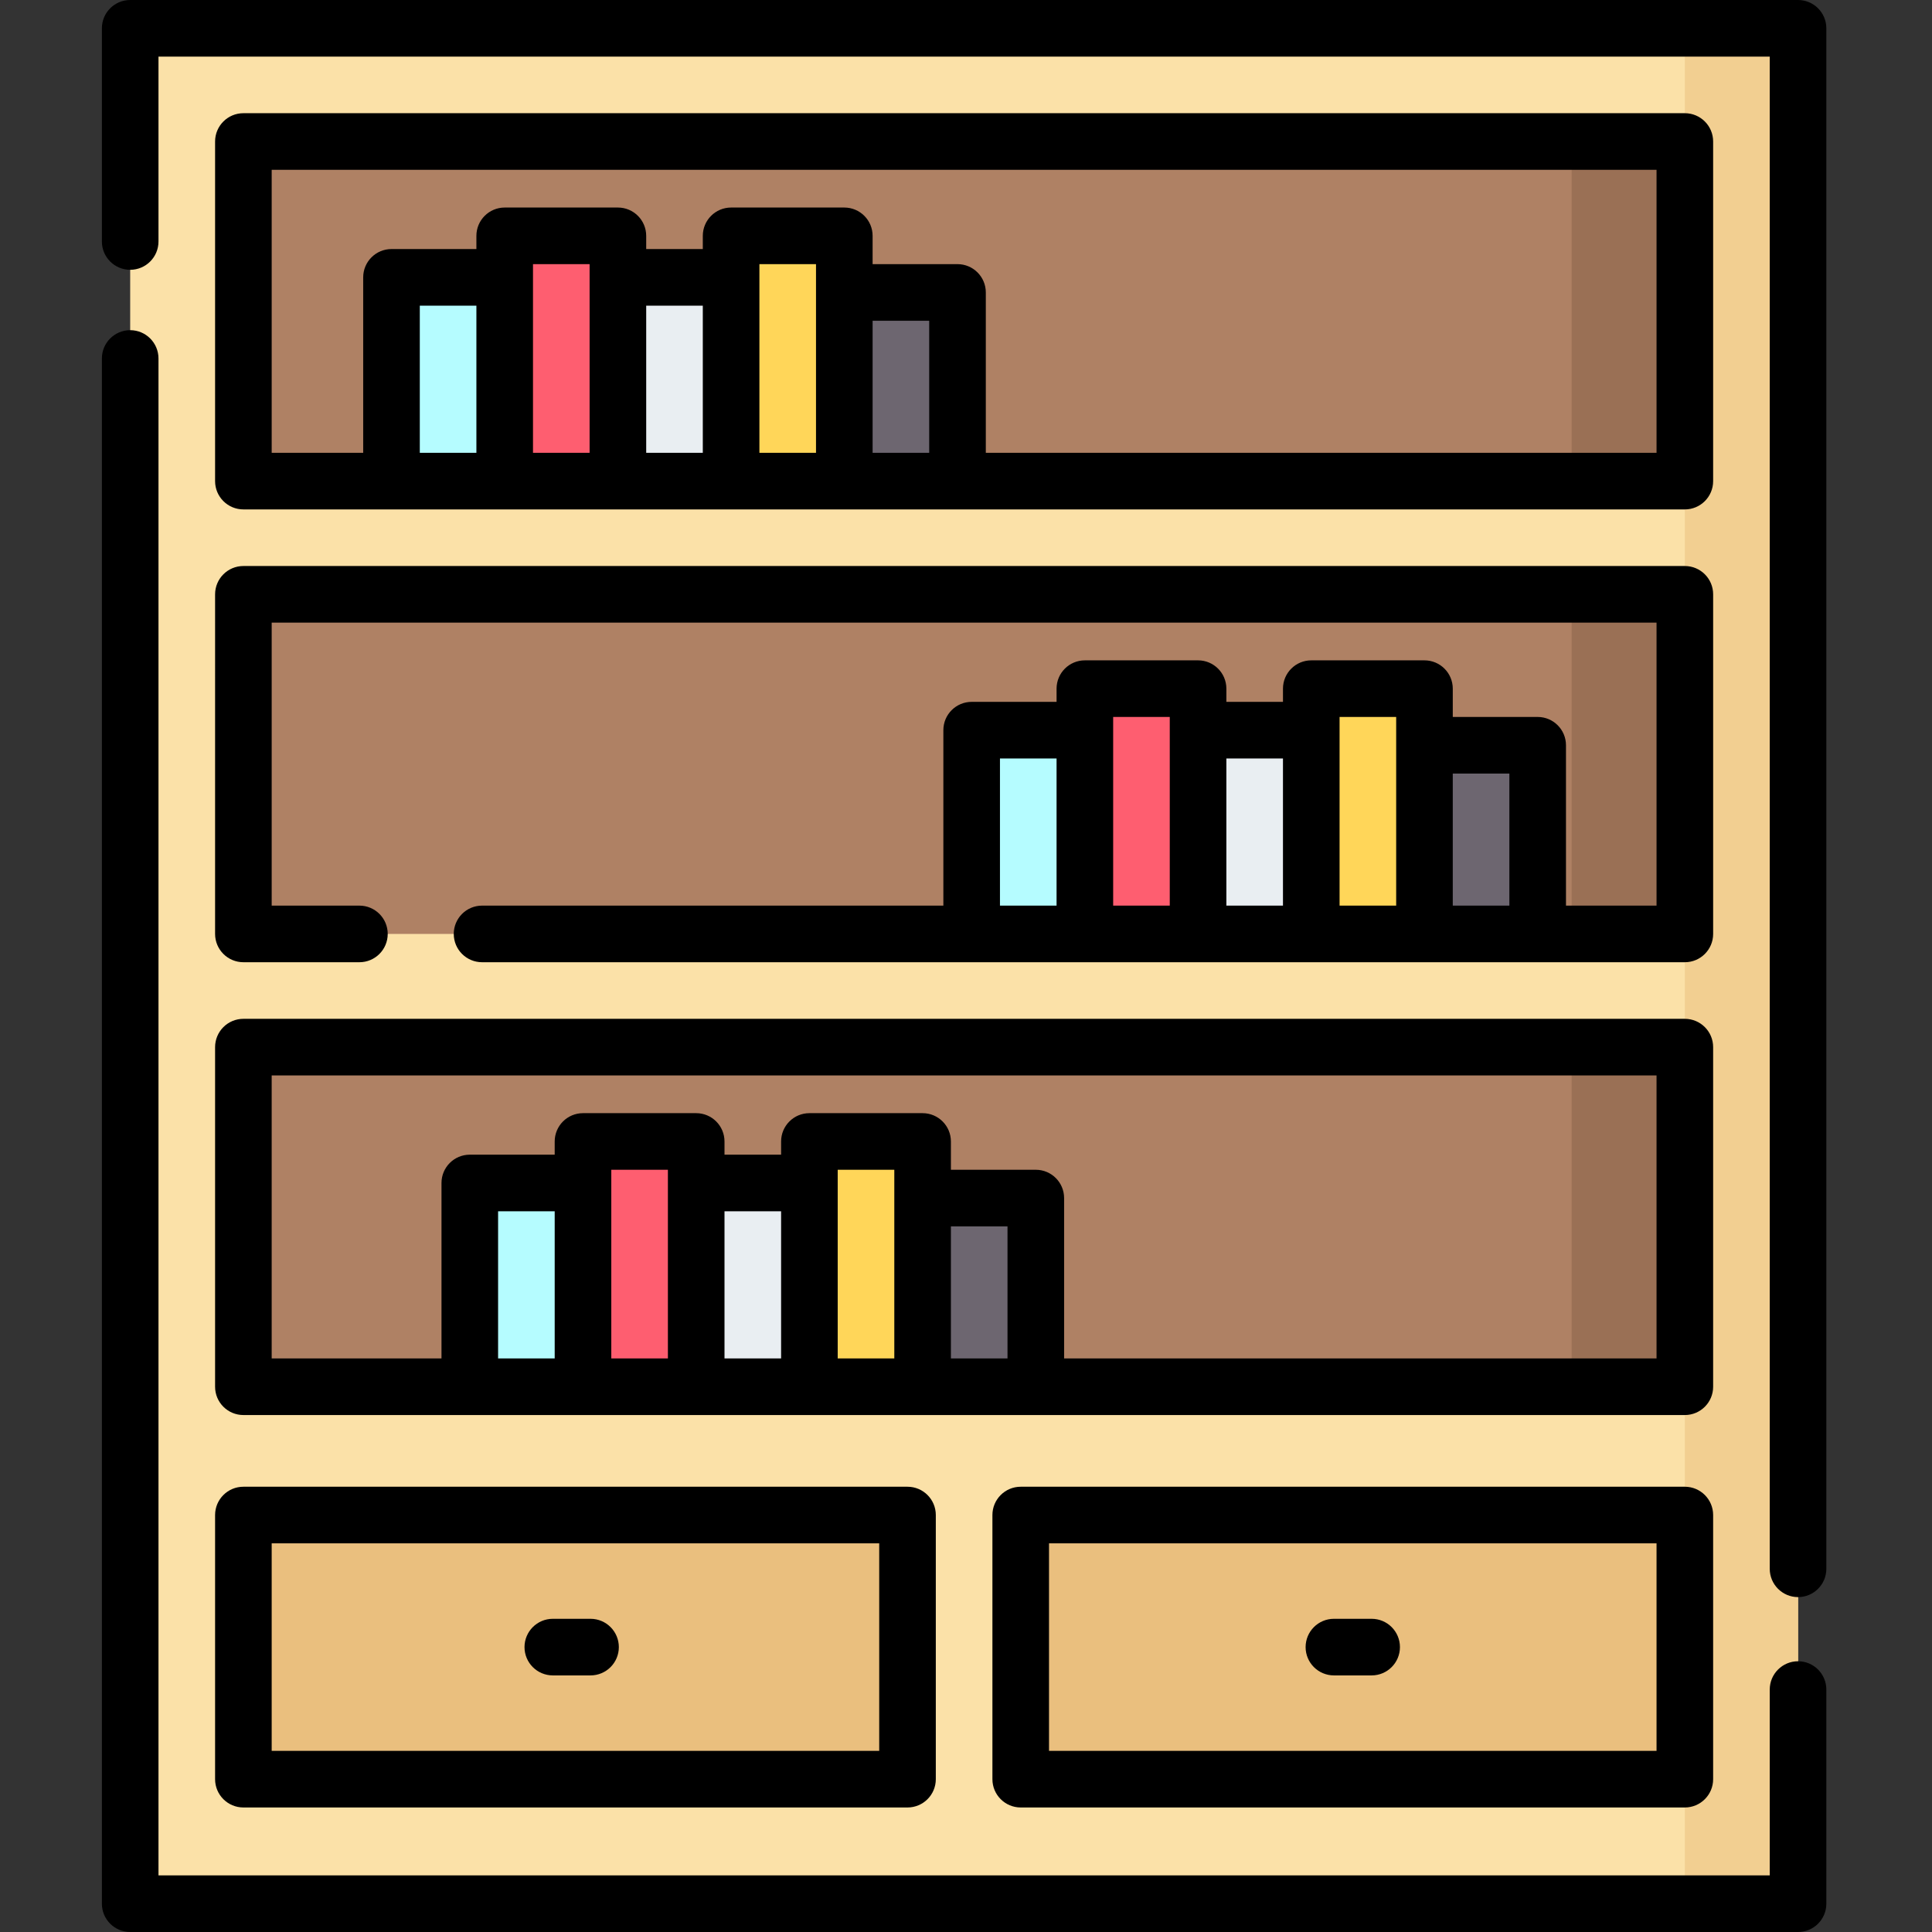 <svg height="512pt" viewBox="-27 0 512 512" width="512pt" xmlns="http://www.w3.org/2000/svg"><rect x="-27" y="0" width="512" height="512" fill="#333333" stroke="none"/><path d="m7.5 7.5h442v497h-442zm0 0" fill="#fbe1a8"/><path d="m419.5 7.5h30v497h-30zm0 0" fill="#f2cf91"/><path d="m37.5 37.5h382v90h-382zm0 0" fill="#af8164"/><path d="m389.5 37.5h30v90h-30zm0 0" fill="#9a7055"/><path d="m37.5 157.5h382v90h-382zm0 0" fill="#af8164"/><path d="m389.5 157.5h30v90h-30zm0 0" fill="#9a7055"/><path d="m37.5 277.5h382v90h-382zm0 0" fill="#af8164"/><path d="m389.5 277.5h30v90h-30zm0 0" fill="#9a7055"/><path d="m243.5 401.5h176v70h-176zm0 0" fill="#eabf7e"/><path d="m37.5 401.5h176v70h-176zm0 0" fill="#eabf7e"/><path d="m76.75 73.5h30v54h-30zm0 0" fill="#b5fcff"/><path d="m106.75 62.5h30v65h-30zm0 0" fill="#fe5e70"/><path d="m136.75 73.5h30v54h-30zm0 0" fill="#e9eef2"/><path d="m166.75 62.5h30v65h-30zm0 0" fill="#ffd659"/><path d="m196.75 77.5h30v50h-30zm0 0" fill="#6d6670"/><path d="m230.5 193.5h30v54h-30zm0 0" fill="#b5fcff"/><path d="m260.5 182.5h30v65h-30zm0 0" fill="#fe5e70"/><path d="m290.5 193.5h30v54h-30zm0 0" fill="#e9eef2"/><path d="m320.5 182.5h30v65h-30zm0 0" fill="#ffd659"/><path d="m350.5 197.5h30v50h-30zm0 0" fill="#6d6670"/><path d="m97.5 313.5h30v54h-30zm0 0" fill="#b5fcff"/><path d="m127.5 302.5h30v65h-30zm0 0" fill="#fe5e70"/><path d="m157.5 313.5h30v54h-30zm0 0" fill="#e9eef2"/><path d="m187.5 302.5h30v65h-30zm0 0" fill="#ffd659"/><path d="m217.5 317.5h30v50h-30zm0 0" fill="#6d6670"/><path d="m449.5 440.25c-4.141 0-7.5 3.359-7.5 7.5v49.25h-427v-402c0-4.141-3.359-7.5-7.5-7.5s-7.5 3.359-7.5 7.5v409.5c0 4.141 3.359 7.5 7.5 7.5h442c4.141 0 7.5-3.359 7.5-7.5v-56.75c0-4.141-3.359-7.5-7.5-7.5zm0 0"/><path d="m449.5 0h-442c-4.141 0-7.5 3.359-7.5 7.5v56.5c0 4.141 3.359 7.5 7.5 7.5s7.5-3.359 7.5-7.5v-49h427v400.75c0 4.141 3.359 7.5 7.5 7.5s7.5-3.359 7.5-7.5v-408.25c0-4.141-3.359-7.5-7.5-7.5zm0 0"/><path d="m37.5 135h382c4.141 0 7.5-3.359 7.5-7.5v-90c0-4.141-3.359-7.5-7.5-7.5h-382c-4.141 0-7.5 3.359-7.5 7.5v90c0 4.141 3.359 7.5 7.5 7.5zm61.75-15h-15v-39h15zm15-50h15v50h-15zm30 11h15v39h-15zm30-11h15v50h-15zm30 50v-35h15v35zm-159.25-75h367v75h-177.75v-42.5c0-4.141-3.359-7.5-7.5-7.5h-22.5v-7.5c0-4.141-3.359-7.5-7.5-7.5h-30c-4.141 0-7.5 3.359-7.5 7.5v3.5h-15v-3.5c0-4.141-3.359-7.5-7.5-7.5h-30c-4.141 0-7.5 3.359-7.5 7.5v3.5h-22.5c-4.141 0-7.5 3.359-7.5 7.5v46.5h-24.25zm0 0"/><path d="m30 247.5c0 4.141 3.359 7.5 7.5 7.5h30.75c4.141 0 7.5-3.359 7.5-7.5s-3.359-7.5-7.5-7.5h-23.25v-75h367v75h-24v-42.5c0-4.141-3.359-7.5-7.5-7.5h-22.5v-7.5c0-4.141-3.359-7.5-7.5-7.5h-30c-4.141 0-7.5 3.359-7.5 7.5v3.5h-15v-3.5c0-4.141-3.359-7.5-7.5-7.5h-30c-4.141 0-7.5 3.359-7.5 7.5v3.5h-22.5c-4.141 0-7.5 3.359-7.5 7.5v46.5h-122.25c-4.141 0-7.5 3.359-7.5 7.5s3.359 7.5 7.5 7.5h318.75c4.141 0 7.5-3.359 7.5-7.5v-90c0-4.141-3.359-7.5-7.5-7.5h-382c-4.141 0-7.5 3.359-7.5 7.5zm208-46.5h15v39h-15zm30-11h15v50h-15zm30 11h15v39h-15zm30-11h15v50h-15zm30 50v-35h15v35zm0 0"/><path d="m30 367.5c0 4.141 3.359 7.5 7.5 7.5h382c4.141 0 7.5-3.359 7.5-7.5v-90c0-4.141-3.359-7.5-7.5-7.5h-382c-4.141 0-7.5 3.359-7.5 7.5zm90-7.5h-15v-39h15zm15-50h15v50h-15zm30 11h15v39h-15zm30-11h15v50h-15zm30 50v-35h15v35zm-180-75h367v75h-157v-42.5c0-4.141-3.359-7.5-7.5-7.5h-22.5v-7.5c0-4.141-3.359-7.5-7.5-7.5h-30c-4.141 0-7.5 3.359-7.5 7.5v3.5h-15v-3.5c0-4.141-3.359-7.5-7.5-7.5h-30c-4.141 0-7.5 3.359-7.5 7.5v3.5h-22.5c-4.141 0-7.5 3.359-7.5 7.5v46.5h-45zm0 0"/><path d="m419.5 394h-176c-4.141 0-7.5 3.359-7.5 7.5v70c0 4.141 3.359 7.5 7.5 7.5h176c4.141 0 7.5-3.359 7.5-7.5v-70c0-4.141-3.359-7.5-7.5-7.5zm-7.5 70h-161v-55h161zm0 0"/><path d="m30 471.5c0 4.141 3.359 7.5 7.5 7.5h176c4.141 0 7.5-3.359 7.5-7.5v-70c0-4.141-3.359-7.5-7.5-7.5h-176c-4.141 0-7.5 3.359-7.5 7.5zm15-62.5h161v55h-161zm0 0"/><path d="m129.5 429h-10c-4.141 0-7.5 3.359-7.5 7.5s3.359 7.5 7.5 7.5h10c4.141 0 7.5-3.359 7.5-7.5s-3.359-7.5-7.5-7.5zm0 0"/><path d="m326.5 444h10c4.141 0 7.5-3.359 7.5-7.5s-3.359-7.5-7.5-7.5h-10c-4.141 0-7.5 3.359-7.5 7.5s3.359 7.5 7.5 7.5zm0 0"/></svg>